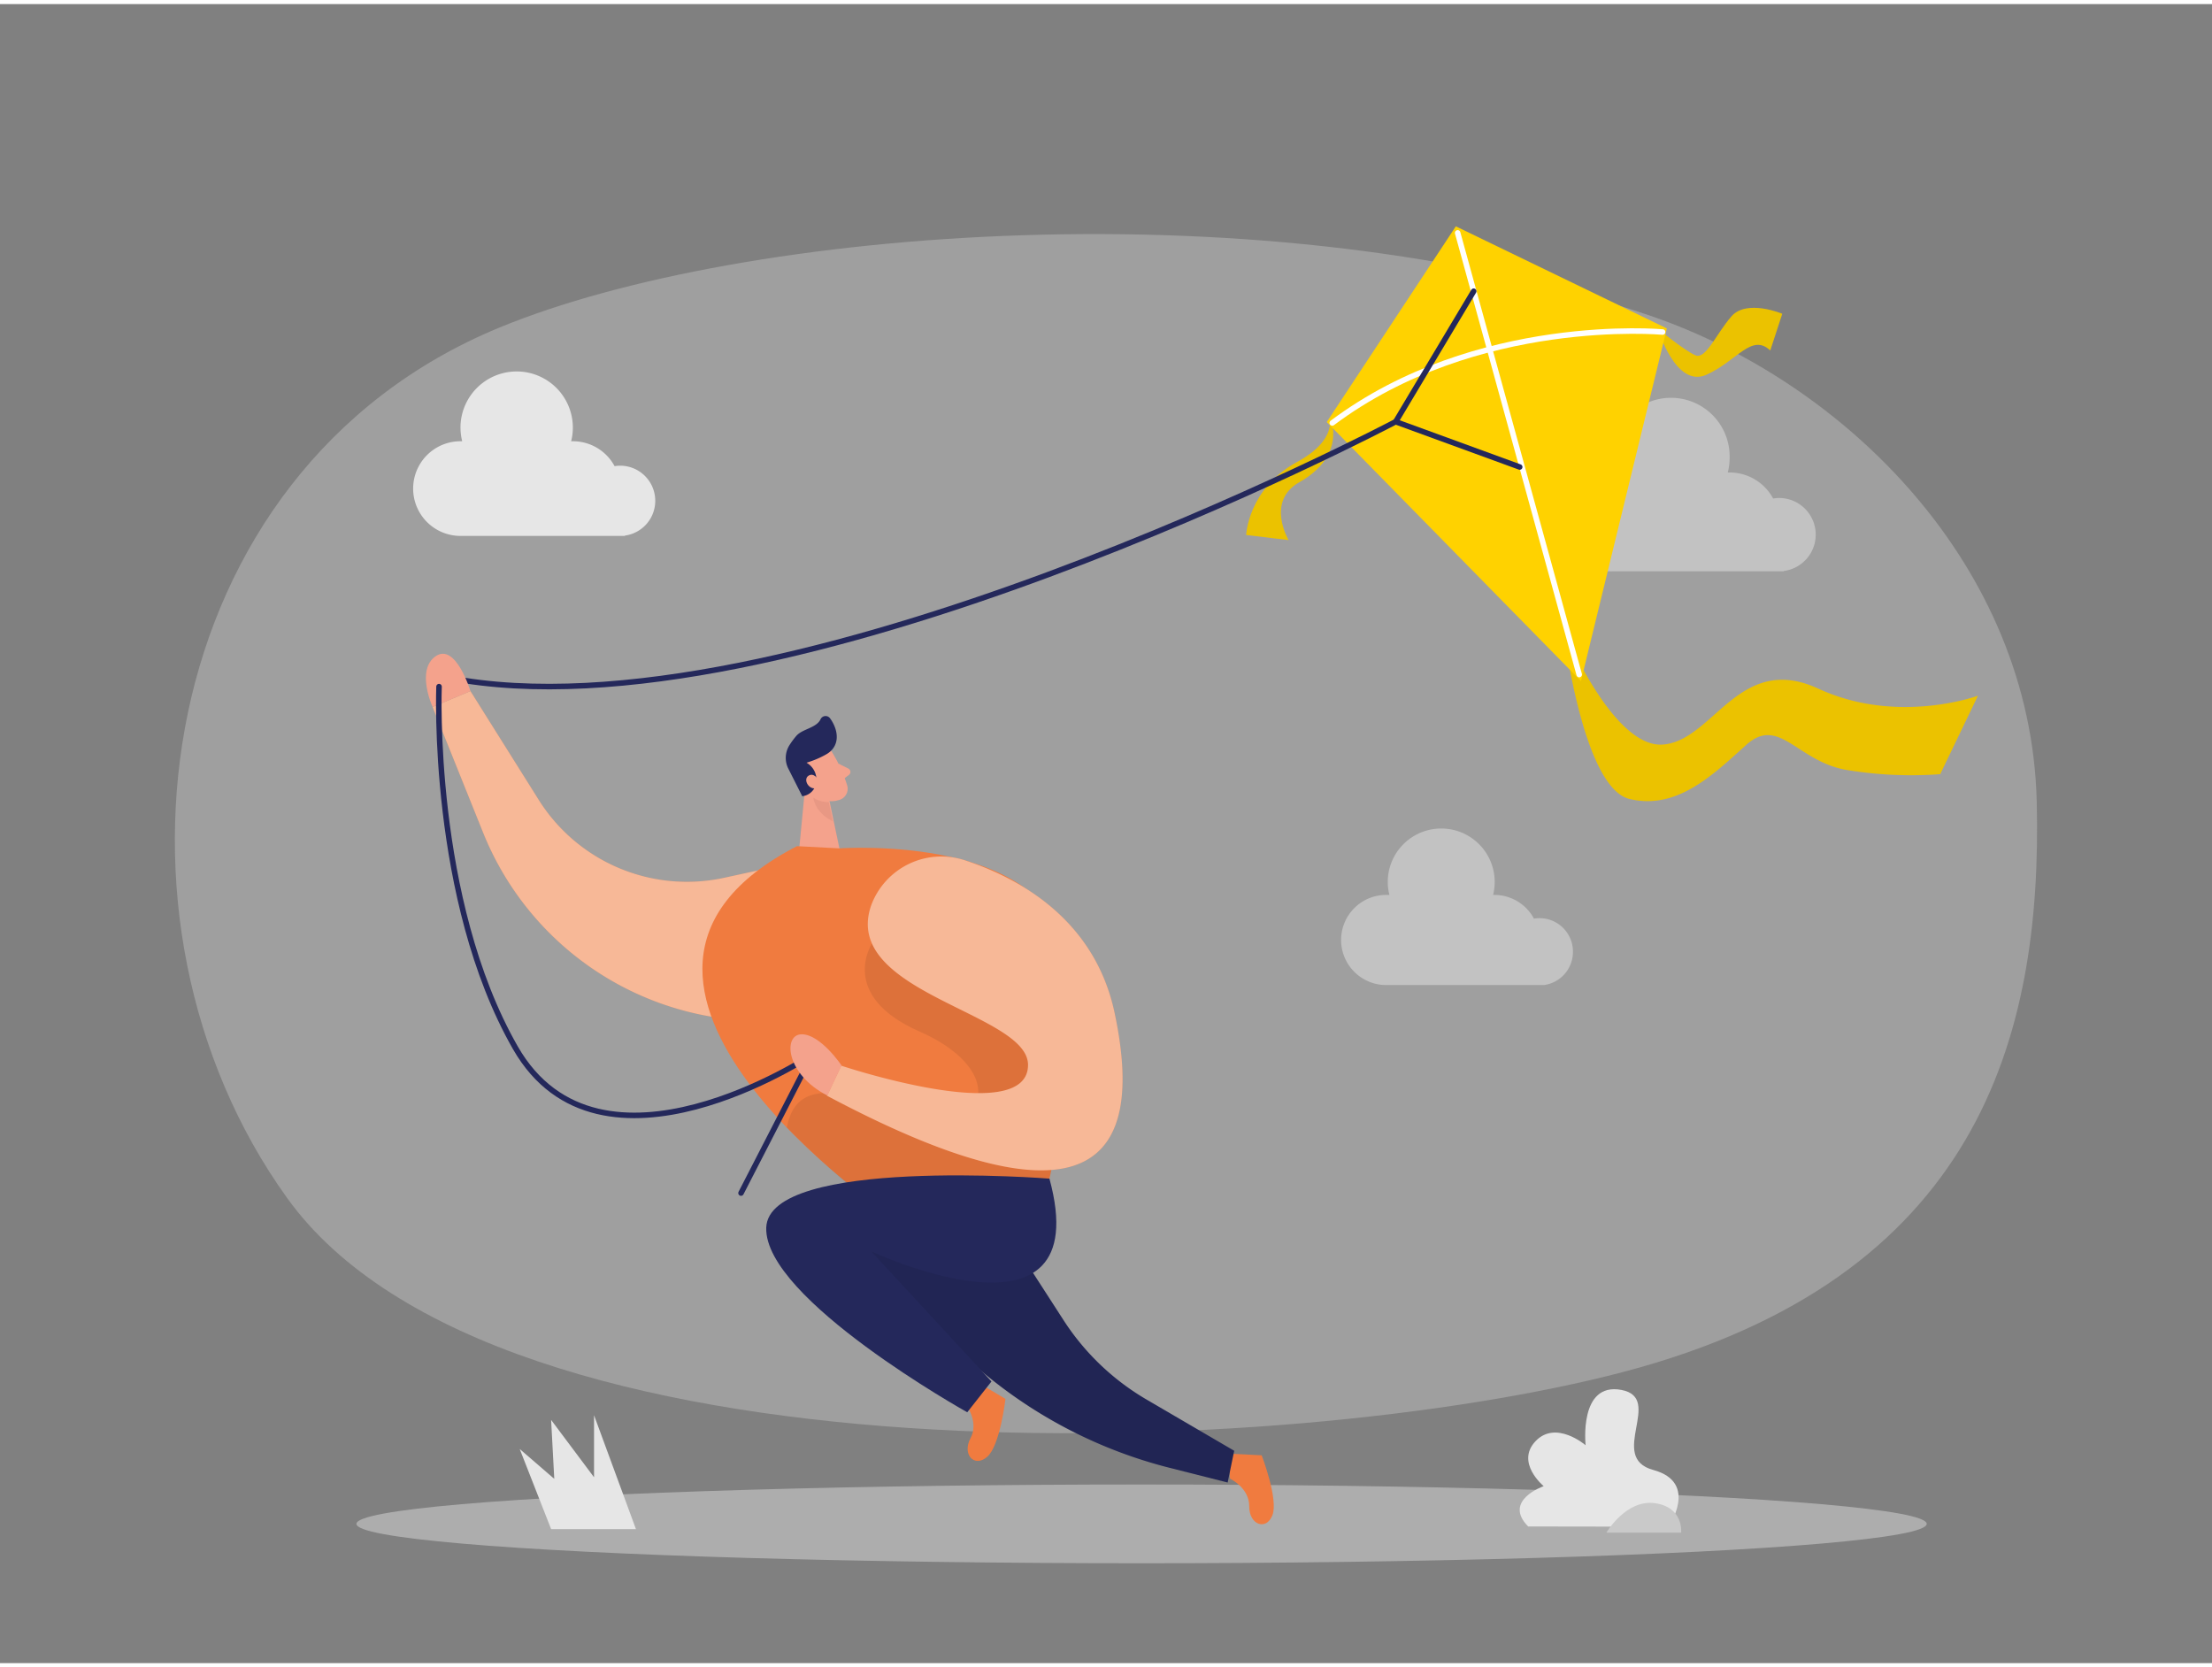 <svg id="Layer_1" data-name="Layer 1" xmlns="http://www.w3.org/2000/svg" viewBox="0 0 400 300" width="406" height="306" class="illustration styles_illustrationTablet__1DWOa"><rect x="0" y="0" width="400" height="300" fill="#808080" stroke="none"/><title>_</title><path d="M298.5,56.38c35.23,12.07,68.79,45.16,69.81,87.88s-10.65,86.24-74.84,103.11C233.18,263.22,90,269,51.89,215.85c-36-50.06-24.55-131.33,38.33-157.32C134.29,40.31,229.69,32.83,298.5,56.38Z" fill="#e6e6e6" opacity="0.3"></path><path d="M328.34,95.94a6.63,6.63,0,0,0-6.63-6.63,6.26,6.26,0,0,0-1.07.1,8.93,8.93,0,0,0-7.87-4.71l-.33,0a10.47,10.47,0,0,0,.33-2.57,10.61,10.61,0,1,0-21.21,0,11,11,0,0,0,.32,2.57l-.32,0a8.94,8.94,0,1,0,0,17.87h31v-.06A6.63,6.63,0,0,0,328.34,95.94Z" fill="#e6e6e6" opacity="0.49"></path><ellipse cx="206.43" cy="274.82" rx="141.98" ry="7.12" fill="#e6e6e6" opacity="0.45"></ellipse><path d="M282.62,112.39c-.1.41,8.95,22.24,18.11,21.51s13.75-16.74,28.08-10.11,28.86,1.28,28.86,1.28l-6.82,14.18A71.79,71.79,0,0,1,334,138.5c-9-1.5-12.26-9.91-18.23-4.54s-12.52,11.84-21.11,9.77S282.62,112.39,282.62,112.39Z" fill="#ffd200"></path><path d="M299.81,58.73s3.2,10.8,8.77,8.29,8.15-7.56,11.54-4.39L322.29,56s-6.42-2.71-9.19.47-4.62,7.81-6.49,7.05S299.81,58.73,299.81,58.73Z" fill="#ffd200"></path><path d="M240.86,76l-.32-.28c-.09,1.86-1.25,4.52-6,7.09C225.69,87.63,225.35,96,225.35,96l7.66.92s-4.15-7,1.93-10.45c4.92-2.77,6.73-6.53,6-10.47Z" fill="#ffd200"></path><path d="M282.62,112.39c-.1.41,8.95,22.24,18.11,21.51s13.75-16.74,28.08-10.11,28.86,1.28,28.86,1.28l-6.82,14.18A71.79,71.79,0,0,1,334,138.5c-9-1.5-12.26-9.91-18.23-4.54s-12.52,11.84-21.11,9.77S282.62,112.39,282.62,112.39Z" opacity="0.08"></path><path d="M299.81,58.73s3.2,10.8,8.77,8.29,8.15-7.56,11.54-4.39L322.29,56s-6.42-2.71-9.19.47-4.62,7.81-6.49,7.05S299.81,58.73,299.81,58.73Z" opacity="0.08"></path><path d="M240.86,76l-.32-.28c-.09,1.86-1.25,4.52-6,7.09C225.69,87.63,225.35,96,225.35,96l7.66.92s-4.15-7,1.93-10.45c4.92-2.77,6.73-6.53,6-10.47Z" opacity="0.08"></path><polygon points="285.89 122.42 239.92 75.58 263.26 40.19 301.42 58.65 285.89 122.42" fill="#ffd200"></polygon><path d="M300.65,59.3S267,56.21,240.92,75.74" fill="none" stroke="#fff" stroke-linecap="round" stroke-miterlimit="10"></path><line x1="263.59" y1="41.37" x2="285.57" y2="121.24" fill="none" stroke="#fff" stroke-linecap="round" stroke-miterlimit="10"></line><polyline points="266.49 51.92 252.38 75.52 274.81 83.71" fill="none" stroke="#24285b" stroke-linecap="round" stroke-miterlimit="10"></polyline><path d="M252.38,75.52S142.12,133.74,81.05,121.8" fill="none" stroke="#24285b" stroke-linecap="round" stroke-miterlimit="10"></path><path d="M148.37,154.19,130.92,158a31.65,31.65,0,0,1-33.49-14.08L85.07,124.23l-6.84,2.87,9.12,22.69a54.31,54.31,0,0,0,47.43,34l24,1.31Z" fill="#f07b3f"></path><path d="M148.37,154.19,130.92,158a31.65,31.65,0,0,1-33.49-14.08L85.07,124.23l-6.84,2.87,9.12,22.69a54.31,54.31,0,0,0,47.43,34l24,1.31Z" fill="#fff" opacity="0.46"></path><path d="M174.73,253.33s2.33,3.1.77,6,.65,5.39,3,3.38,3.32-10.49,3.32-10.49l-5.19-3.08Z" fill="#f07b3f"></path><path d="M222.43,266.65s3.5,1.64,3.47,5,3.09,4.46,4.2,1.59-1.95-10.82-1.95-10.82l-6-.3Z" fill="#f07b3f"></path><path d="M148.34,216.72,170,240.05a85.11,85.11,0,0,0,41.57,24.65L222,267.34l1.18-5.74-15.83-9.25a44.74,44.74,0,0,1-15-14.32l-13.3-20.6Z" fill="#24285b"></path><path d="M148.34,216.72,170,240.05a85.11,85.11,0,0,0,41.57,24.65L222,267.34l1.18-5.74-15.83-9.25a44.74,44.74,0,0,1-15-14.32l-13.3-20.6Z" opacity="0.08"></path><path d="M150.29,135a26.15,26.15,0,0,1,2.94,6.4,2.12,2.12,0,0,1-1.6,2.55,4.68,4.68,0,0,1-4.89-1.44l-2.83-2.7a3.8,3.8,0,0,1-.39-4.38C144.85,132.81,149,132.76,150.29,135Z" fill="#f4a28c"></path><polygon points="145.74 140.09 144.41 153.91 152.09 154.1 149.97 143.96 145.74 140.09" fill="#f4a28c"></polygon><path d="M149.44,135.65a16.83,16.83,0,0,1-3.6,1.53,3.53,3.53,0,0,1,1.78,3.44,2.87,2.87,0,0,1-2.55,2.62l-2.45-4.86a4.3,4.3,0,0,1,.17-4.42,14.31,14.31,0,0,1,1.21-1.63c1.1-1.28,3.62-1.41,4.38-3a1,1,0,0,1,1.74-.15c1,1.36,1.92,3.81.35,5.64A4.13,4.13,0,0,1,149.44,135.65Z" fill="#24285b"></path><path d="M148,140.3s-.78-1.43-1.81-.76.08,2.76,1.66,2.19Z" fill="#f4a28c"></path><path d="M151.61,137.34l1.8.9a.68.68,0,0,1,.11,1.14l-1.3,1Z" fill="#f4a28c"></path><path d="M149.87,144.3a5,5,0,0,1-2.78-.78s.15,2.57,3.5,4.25Z" fill="#ce8172" opacity="0.31"></path><path d="M144.12,152.27l7.66.4s40.07-2.87,40.9,21-2.91,38.73-2.91,38.73l-28.12,7.17S97.22,176.45,144.12,152.27Z" fill="#f07b3f"></path><path d="M157.68,169.87s-6.23,9.41,8.6,15.92,12.68,17,2.38,15.5-24.18-10.08-26.37,1.87c0,0,10.15,10.54,19.36,16.4l28.12-7.17.35-1.58L196,188.9l-10.64-15.49Z" opacity="0.08"></path><path d="M157.55,162.94a13.53,13.53,0,0,1,17-8.09c9.51,3.12,23.38,10.52,27,27.55,5.65,26.63-4,40.52-52,15l2.56-5.44s33.62,11.22,33.79-.05C186.11,182.36,151.93,178.87,157.55,162.94Z" fill="#f07b3f"></path><path d="M157.55,162.94a13.53,13.53,0,0,1,17-8.09c9.51,3.12,23.38,10.52,27,27.55,5.65,26.63-4,40.52-52,15l2.56-5.44s33.62,11.22,33.79-.05C186.11,182.36,151.93,178.87,157.55,162.94Z" fill="#fff" opacity="0.46"></path><path d="M189.77,212.39s-50.82-4-51.21,8.88,36.35,33.37,36.35,33.37l4.38-5.57-21.74-23.53S198.6,244.73,189.77,212.39Z" fill="#24285b"></path><path d="M78.23,127.1s-3.07-6.7.56-9.18,6.28,6.31,6.28,6.31Z" fill="#f4a28c"></path><path d="M79.39,123.42S77.86,161.9,93.18,188.7,146.86,190,146.86,190L134,215" fill="none" stroke="#24285b" stroke-linecap="round" stroke-miterlimit="10"></path><path d="M152.18,191.93s-3.79-5.65-7.21-5.64-2.93,7.21,4.65,11.08Z" fill="#f4a28c"></path><path d="M118.49,89.82a6.35,6.35,0,0,0-6.35-6.35,5.69,5.69,0,0,0-1,.09,8.56,8.56,0,0,0-7.55-4.51h-.31a10,10,0,0,0,.31-2.46,10.16,10.16,0,0,0-20.32,0,10.49,10.49,0,0,0,.31,2.46h-.31a8.56,8.56,0,0,0,0,17.12H113v-.06A6.34,6.34,0,0,0,118.49,89.82Z" fill="#e6e6e6"></path><path d="M284.44,171.34a6.05,6.05,0,0,0-6.05-6.05,6.25,6.25,0,0,0-1,.09,8.12,8.12,0,0,0-7.18-4.29H270a10,10,0,0,0,.29-2.34,9.67,9.67,0,0,0-19.34,0,9.5,9.5,0,0,0,.3,2.34h-.3a8.15,8.15,0,1,0,0,16.29h28.28v0A6.05,6.05,0,0,0,284.44,171.34Z" fill="#e6e6e6" opacity="0.49"></path><path d="M301.71,275.33s5.59-8-2.75-10.26,2-13-5.75-14.47-6.48,10-6.48,10-5.36-4.62-9.05-.74,1.47,8.14,1.47,8.14-7.47,2.58-2.81,7.29Z" fill="#e6e6e6"></path><path d="M290.49,276.4s3.56-6.07,8.79-5.32S304,276.4,304,276.4Z" fill="#c9c9c9"></path><polygon points="99.66 275.77 93.98 261.28 100.23 266.68 99.66 256.02 107.42 266.39 107.42 255.17 115 275.77 99.66 275.77" fill="#e6e6e6"></polygon></svg>